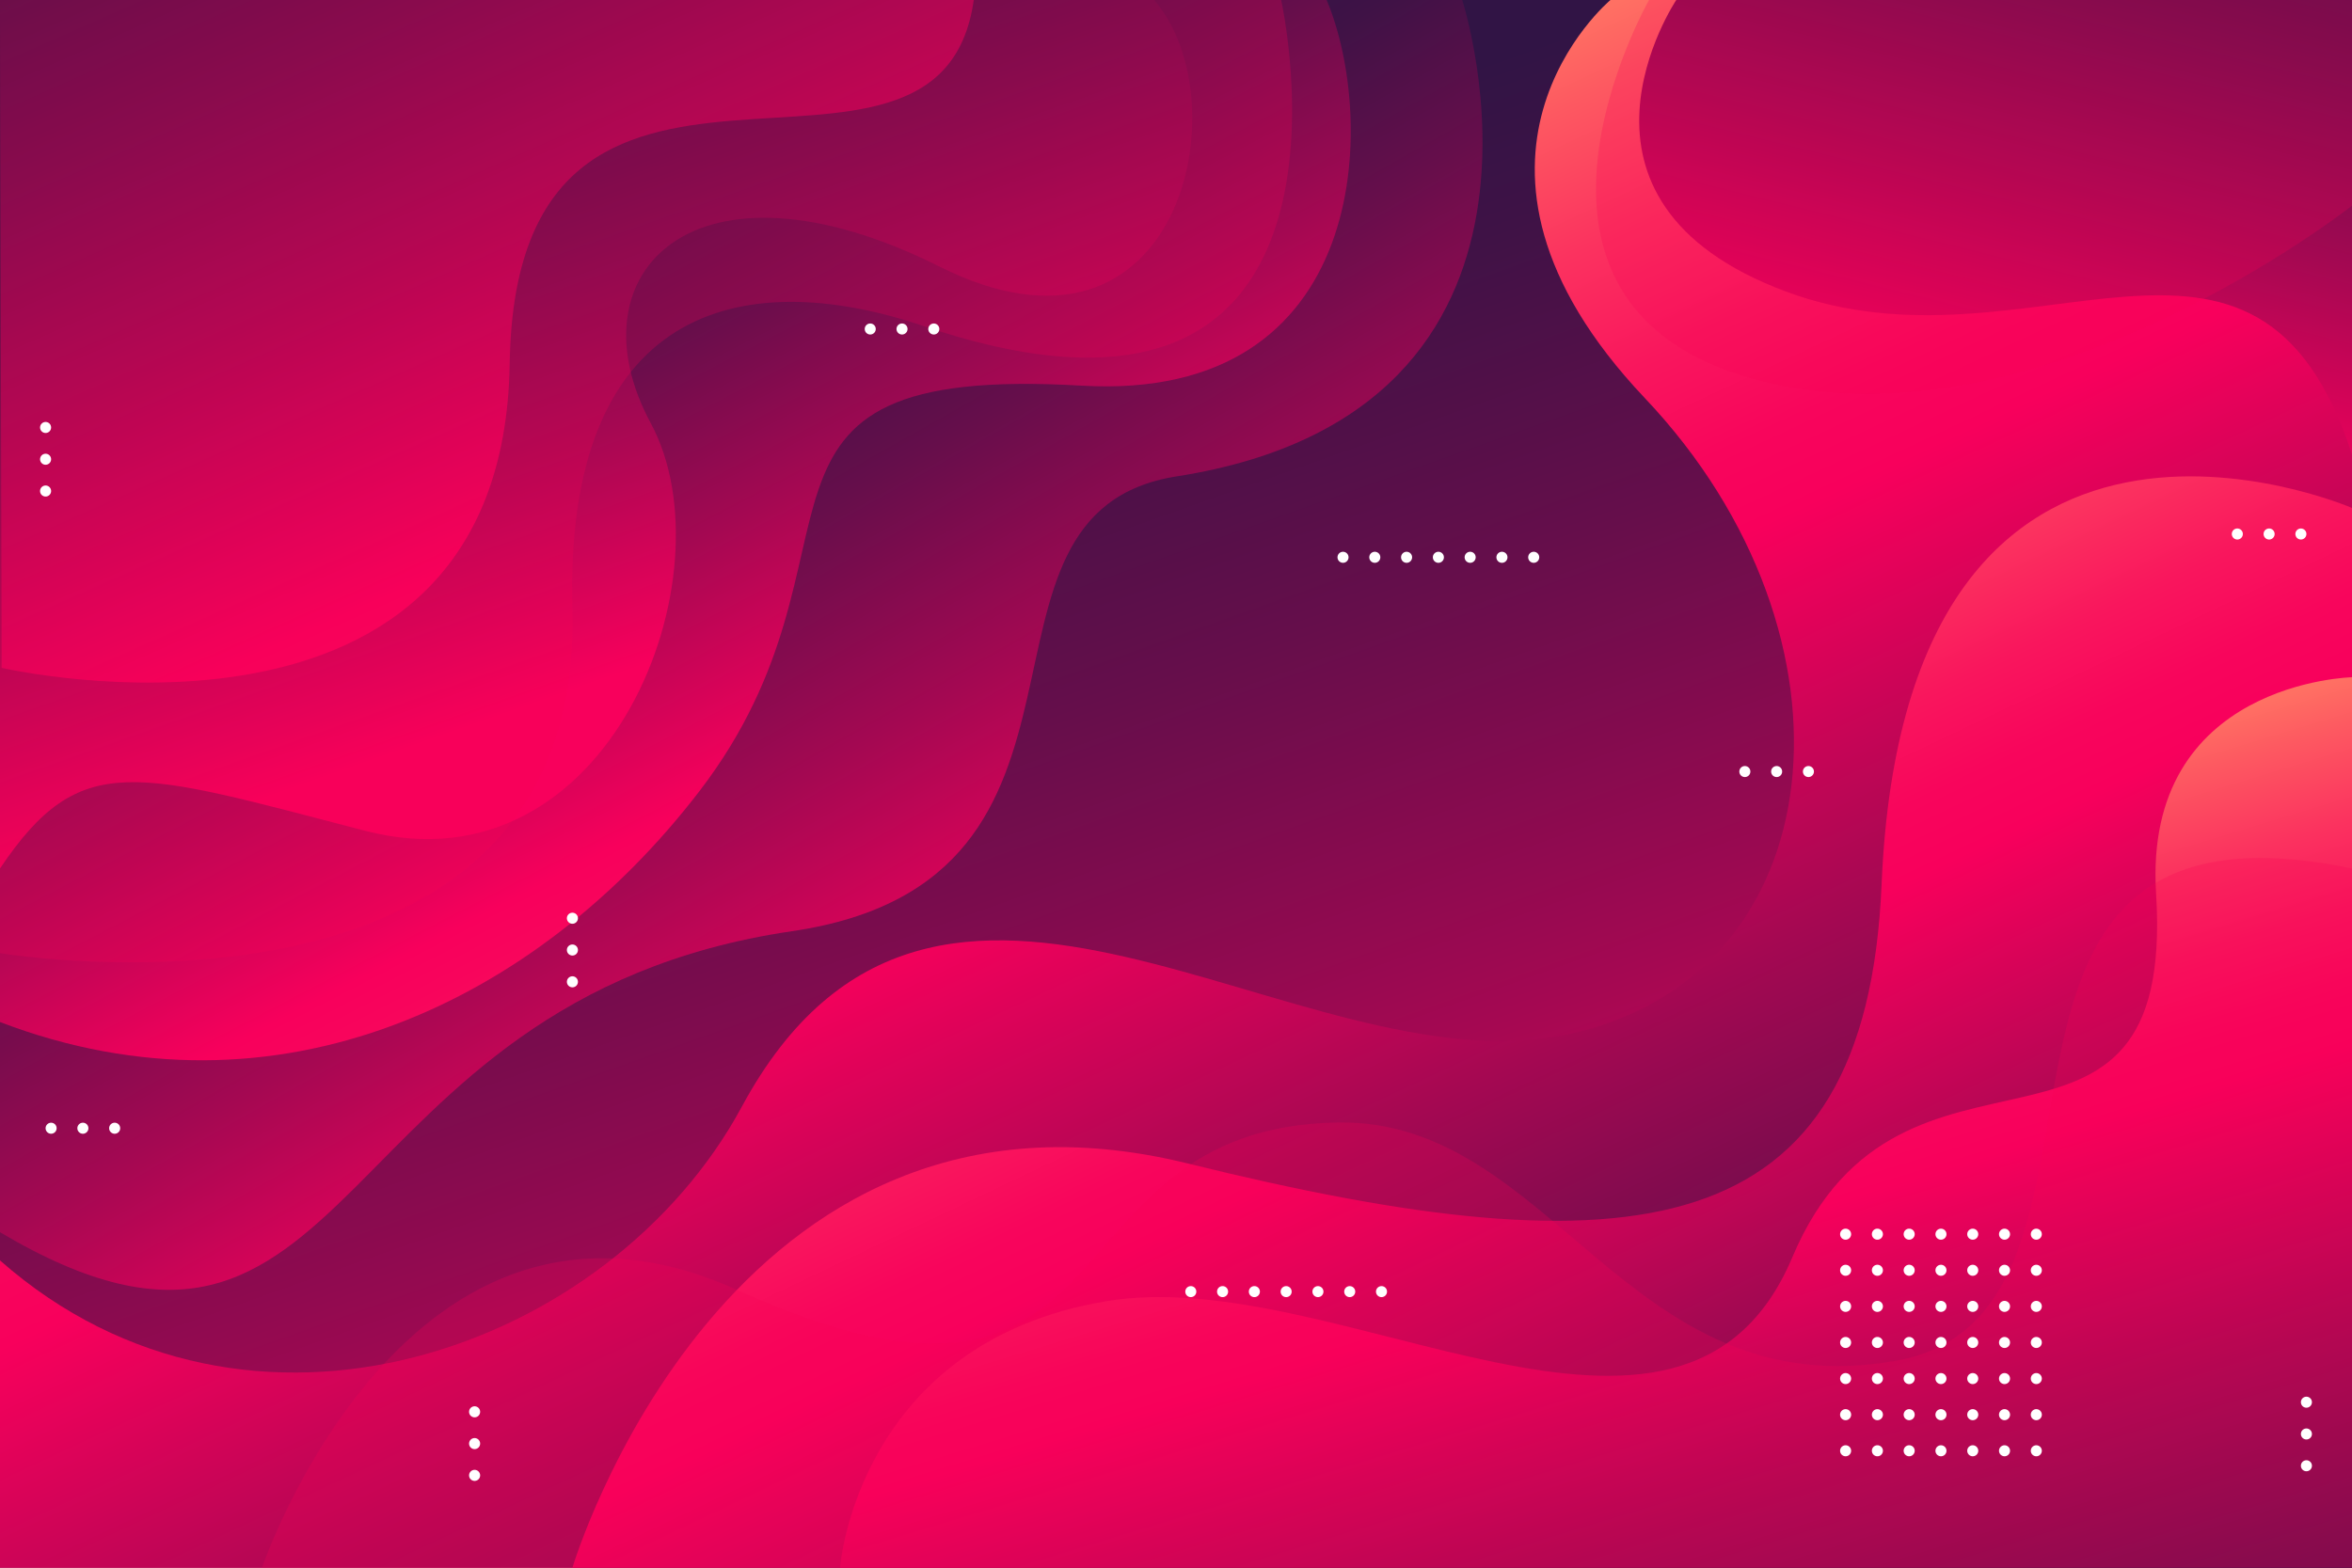 <svg xmlns="http://www.w3.org/2000/svg" xmlns:xlink="http://www.w3.org/1999/xlink" width="750" height="500" viewBox="0 0 750 500">
  <rect x="0" y="0" width="750" height="500" fill="#333333" stroke="none"/>
  <defs>
    <linearGradient id="linear-gradient" x1="0.339" y1="0.198" x2="0.735" y2="0.942" gradientUnits="objectBoundingBox">
      <stop offset="0" stop-color="#311445"/>
      <stop offset="0.115" stop-color="#3f1246"/>
      <stop offset="0.336" stop-color="#660e4b"/>
      <stop offset="0.639" stop-color="#a50852"/>
      <stop offset="1" stop-color="#f8005c"/>
    </linearGradient>
    <linearGradient id="linear-gradient-2" x1="0.352" y1="0.251" x2="0.758" y2="0.903" gradientUnits="objectBoundingBox">
      <stop offset="0" stop-color="#311445"/>
      <stop offset="0.077" stop-color="#3f1246"/>
      <stop offset="0.223" stop-color="#660e4b"/>
      <stop offset="0.425" stop-color="#a50852"/>
      <stop offset="0.665" stop-color="#f8005c"/>
      <stop offset="0.717" stop-color="#f8055c"/>
      <stop offset="0.788" stop-color="#f9165d"/>
      <stop offset="0.868" stop-color="#fb325f"/>
      <stop offset="0.955" stop-color="#fd5961"/>
      <stop offset="1" stop-color="#ff7063"/>
    </linearGradient>
    <linearGradient id="linear-gradient-3" x1="0.307" y1="0.191" x2="0.749" y2="0.888" xlink:href="#linear-gradient-2"/>
    <linearGradient id="linear-gradient-4" x1="0.284" y1="0.086" x2="0.587" y2="0.711" xlink:href="#linear-gradient"/>
    <linearGradient id="linear-gradient-5" x1="0.163" y1="-0.161" x2="0.812" y2="1.088" xlink:href="#linear-gradient-2"/>
    <linearGradient id="linear-gradient-6" x1="0.853" y1="1.003" x2="0.329" y2="0.256" xlink:href="#linear-gradient-2"/>
    <linearGradient id="linear-gradient-7" x1="0.899" y1="1.113" x2="0.373" y2="0.323" xlink:href="#linear-gradient-2"/>
    <linearGradient id="linear-gradient-8" x1="0.903" y1="1.286" x2="0.401" y2="0.307" xlink:href="#linear-gradient-2"/>
    <linearGradient id="linear-gradient-9" x1="0.911" y1="-0.371" x2="0.106" y2="1.451" xlink:href="#linear-gradient-2"/>
    <clipPath id="clip-Artboard_2">
      <rect width="750" height="500"/>
    </clipPath>
  </defs>
  <g id="Artboard_2" data-name="Artboard 2" clip-path="url(#clip-Artboard_2)">
    <rect width="750" height="500" fill="#fff"/>
    <g id="BACKGROUND_2" data-name="BACKGROUND 2" transform="translate(-530.47)">
      <g id="Group_45" data-name="Group 45">
        <g id="Group_38" data-name="Group 38">
          <rect id="Rectangle_1" data-name="Rectangle 1" width="750" height="500" transform="translate(530.47)" fill="url(#linear-gradient)"/>
          <g id="Group_37" data-name="Group 37">
            <g id="Group_102" data-name="Group 102">
              <g id="Group_5" data-name="Group 5">
                <g id="Group_1" data-name="Group 1">
                  <path id="Path_1" data-name="Path 1" d="M996.735,0s42.667,131-91.027,151.932C831.291,163.584,893.794,280.75,783,297c-150,22-137.6,164.277-252.53,96V0Z" fill="url(#linear-gradient-2)"/>
                  <path id="Path_2" data-name="Path 2" d="M530.47,325.966C619,359.838,702.1,319.31,753.5,252.333,812.6,175.333,755,116,875.4,123c92.377,5.371,94.152-85,78.109-123H530.47Z" fill="url(#linear-gradient-3)"/>
                  <path id="Path_3" data-name="Path 3" d="M530.47,277C556.2,238.667,573.683,246,647,265c78.164,20.256,116.876-82,91-130s14-89,92-50c77.159,38.58,96.506-53,68.473-85h-368Z" fill="url(#linear-gradient-4)"/>
                  <path id="Path_4" data-name="Path 4" d="M531,213S690.937,250.1,693,116C695-13.983,830,78,840.981,0H530.47Z" fill="url(#linear-gradient-5)"/>
                </g>
                <g id="Group_3" data-name="Group 3">
                  <g id="Group_2" data-name="Group 2">
                    <path id="Path_5" data-name="Path 5" d="M1044,0s-61,51,11,127,61,185-25,203-201-91.734-263,23c-41.863,77.47-157.06,119-236.53,49v98h750V0Z" fill="url(#linear-gradient-6)"/>
                    <path id="Path_6" data-name="Path 6" d="M1280.47,162.006s-142.354-61.631-150,119.994c-4.891,116.173-79.5,124.088-221.217,89.088C762.228,334.778,713,500,713,500h567.47Z" fill="url(#linear-gradient-7)"/>
                    <path id="Path_7" data-name="Path 7" d="M798.333,500s5.334-71.667,84.95-85C957.16,402.628,1067,484,1102,401s122.333-14.667,116-116c-4.226-67.61,62.47-69,62.47-69V500Z" fill="url(#linear-gradient-8)"/>
                  </g>
                  <path id="Path_8" data-name="Path 8" d="M1065,0s-43,64,35,93,149.94-42,180.47,52V0Z" fill="url(#linear-gradient-9)"/>
                </g>
                <g id="Group_4" data-name="Group 4" style="mix-blend-mode: color-dodge;isolation: isolate">
                  <path id="Path_9" data-name="Path 9" d="M939,0s34.58,154.254-114,104c-59.048-19.972-114.6-4.992-112,90,3.865,141.167-182.53,110-182.53,110V0Z" fill="#f50057" opacity="0.24" style="mix-blend-mode: overlay;isolation: isolate"/>
                  <path id="Path_10" data-name="Path 10" d="M614,500s46.342-136.144,151.463-88.616c129.7,58.641,95.229-51.8,191.625-53.384,68.565-1.125,92.245,91.2,177.912,76,84.878-15.064,5-186.259,145.47-157V500Z" fill="#f50057" opacity="0.24" style="mix-blend-mode: overlay;isolation: isolate"/>
                  <path id="Path_11" data-name="Path 11" d="M1056.313,0s-55.3,97.1,34.11,121.1S1280.47,65.6,1280.47,65.6V0Z" fill="#f50057" opacity="0.24" style="mix-blend-mode: overlay;isolation: isolate"/>
                </g>
              </g>
              <g id="Group_35" data-name="Group 35">
                <g id="Group_6" data-name="Group 6">
                  <path id="Path_12" data-name="Path 12" d="M960.49,177.744a1.76,1.76,0,1,1-1.761-1.761A1.76,1.76,0,0,1,960.49,177.744Z" fill="#fff"/>
                  <path id="Path_13" data-name="Path 13" d="M970.625,177.744a1.76,1.76,0,1,1-1.76-1.761A1.76,1.76,0,0,1,970.625,177.744Z" fill="#fff"/>
                  <path id="Path_14" data-name="Path 14" d="M980.761,177.744A1.761,1.761,0,1,1,979,175.983,1.761,1.761,0,0,1,980.761,177.744Z" fill="#fff"/>
                  <path id="Path_15" data-name="Path 15" d="M990.9,177.744a1.761,1.761,0,1,1-1.761-1.761A1.76,1.76,0,0,1,990.9,177.744Z" fill="#fff"/>
                  <path id="Path_16" data-name="Path 16" d="M1001.031,177.744a1.76,1.76,0,1,1-1.76-1.761A1.76,1.76,0,0,1,1001.031,177.744Z" fill="#fff"/>
                  <path id="Path_17" data-name="Path 17" d="M1011.167,177.744a1.761,1.761,0,1,1-1.761-1.761A1.761,1.761,0,0,1,1011.167,177.744Z" fill="#fff"/>
                  <path id="Path_18" data-name="Path 18" d="M1021.3,177.744a1.761,1.761,0,1,1-1.761-1.761A1.76,1.76,0,0,1,1021.3,177.744Z" fill="#fff"/>
                </g>
                <g id="Group_8" data-name="Group 8">
                  <path id="Path_20" data-name="Path 20" d="M681.811,452.048a1.761,1.761,0,1,1,1.76-1.761A1.76,1.76,0,0,1,681.811,452.048Z" fill="#fff"/>
                  <path id="Path_21" data-name="Path 21" d="M681.811,462.183a1.761,1.761,0,1,1,1.76-1.761A1.76,1.76,0,0,1,681.811,462.183Z" fill="#fff"/>
                  <path id="Path_22" data-name="Path 22" d="M681.811,472.318a1.76,1.76,0,1,1,1.76-1.76A1.76,1.76,0,0,1,681.811,472.318Z" fill="#fff"/>
                </g>
                <g id="Group_9" data-name="Group 9" transform="translate(-62)">
                  <path id="Path_23" data-name="Path 23" d="M775,294.627a1.761,1.761,0,1,1,1.761-1.761A1.761,1.761,0,0,1,775,294.627Z" fill="#fff"/>
                  <path id="Path_24" data-name="Path 24" d="M775,304.762A1.761,1.761,0,1,1,776.761,303,1.76,1.76,0,0,1,775,304.762Z" fill="#fff"/>
                  <path id="Path_25" data-name="Path 25" d="M775,314.9a1.76,1.76,0,1,1,1.761-1.761A1.76,1.76,0,0,1,775,314.9Z" fill="#fff"/>
                </g>
                <g id="Group_10" data-name="Group 10">
                  <circle id="Ellipse_3" data-name="Ellipse 3" cx="1.761" cy="1.761" r="1.761" transform="translate(1105.375 244.316)" fill="#fff"/>
                  <circle id="Ellipse_4" data-name="Ellipse 4" cx="1.761" cy="1.761" r="1.761" transform="translate(1095.239 244.316)" fill="#fff"/>
                  <circle id="Ellipse_5" data-name="Ellipse 5" cx="1.761" cy="1.761" r="1.761" transform="translate(1085.104 244.316)" fill="#fff"/>
                </g>
                <g id="Group_11" data-name="Group 11">
                  <circle id="Ellipse_6" data-name="Ellipse 6" cx="1.761" cy="1.761" r="1.761" transform="translate(826.478 103.17)" fill="#fff"/>
                  <circle id="Ellipse_7" data-name="Ellipse 7" cx="1.761" cy="1.761" r="1.761" transform="translate(816.343 103.17)" fill="#fff"/>
                  <circle id="Ellipse_8" data-name="Ellipse 8" cx="1.761" cy="1.761" r="1.761" transform="translate(806.208 103.17)" fill="#fff"/>
                </g>
                <g id="Group_12" data-name="Group 12">
                  <circle id="Ellipse_9" data-name="Ellipse 9" cx="1.761" cy="1.761" r="1.761" transform="translate(1264.173 445.458)" fill="#fff"/>
                  <circle id="Ellipse_10" data-name="Ellipse 10" cx="1.761" cy="1.761" r="1.761" transform="translate(1264.173 455.593)" fill="#fff"/>
                  <circle id="Ellipse_11" data-name="Ellipse 11" cx="1.761" cy="1.761" r="1.761" transform="translate(1264.173 465.728)" fill="#fff"/>
                </g>
                <g id="Group_13" data-name="Group 13">
                  <circle id="Ellipse_12" data-name="Ellipse 12" cx="1.761" cy="1.761" r="1.761" transform="translate(543.245 134.577)" fill="#fff"/>
                  <circle id="Ellipse_13" data-name="Ellipse 13" cx="1.761" cy="1.761" r="1.761" transform="translate(543.245 144.712)" fill="#fff"/>
                  <path id="Path_26" data-name="Path 26" d="M545.006,158.369a1.76,1.76,0,1,1,1.761-1.761A1.761,1.761,0,0,1,545.006,158.369Z" fill="#fff"/>
                </g>
                <g id="Group_14" data-name="Group 14">
                  <circle id="Ellipse_14" data-name="Ellipse 14" cx="1.761" cy="1.761" r="1.761" transform="translate(1262.412 168.555)" fill="#fff"/>
                  <path id="Path_27" data-name="Path 27" d="M1252.277,170.316a1.76,1.76,0,1,1,1.761,1.761A1.761,1.761,0,0,1,1252.277,170.316Z" fill="#fff"/>
                  <path id="Path_28" data-name="Path 28" d="M1242.142,170.316a1.76,1.76,0,1,1,1.76,1.761A1.761,1.761,0,0,1,1242.142,170.316Z" fill="#fff"/>
                </g>
                <g id="Group_15" data-name="Group 15">
                  <path id="Path_29" data-name="Path 29" d="M565.277,359.838a1.76,1.76,0,1,1,1.761,1.761A1.76,1.76,0,0,1,565.277,359.838Z" fill="#fff"/>
                  <path id="Path_30" data-name="Path 30" d="M555.142,359.838a1.76,1.76,0,1,1,1.76,1.761A1.76,1.76,0,0,1,555.142,359.838Z" fill="#fff"/>
                  <circle id="Ellipse_15" data-name="Ellipse 15" cx="1.761" cy="1.761" r="1.761" transform="translate(545.006 358.077)" fill="#fff"/>
                </g>
                <g id="Group_18" data-name="Group 18">
                  <g id="Group_17" data-name="Group 17" transform="translate(0 44)">
                    <circle id="Ellipse_22" data-name="Ellipse 22" cx="1.761" cy="1.761" r="1.761" transform="translate(908.428 366.191)" fill="#fff"/>
                    <path id="Path_32" data-name="Path 32" d="M922.085,367.952a1.76,1.76,0,1,1-1.761-1.761A1.761,1.761,0,0,1,922.085,367.952Z" fill="#fff"/>
                    <path id="Path_33" data-name="Path 33" d="M932.22,367.952a1.76,1.76,0,1,1-1.76-1.761A1.761,1.761,0,0,1,932.22,367.952Z" fill="#fff"/>
                    <circle id="Ellipse_23" data-name="Ellipse 23" cx="1.761" cy="1.761" r="1.761" transform="translate(938.834 366.191)" fill="#fff"/>
                    <circle id="Ellipse_24" data-name="Ellipse 24" cx="1.761" cy="1.761" r="1.761" transform="translate(948.969 366.191)" fill="#fff"/>
                    <circle id="Ellipse_25" data-name="Ellipse 25" cx="1.761" cy="1.761" r="1.761" transform="translate(959.105 366.191)" fill="#fff"/>
                    <circle id="Ellipse_26" data-name="Ellipse 26" cx="1.761" cy="1.761" r="1.761" transform="translate(969.24 366.191)" fill="#fff"/>
                  </g>
                </g>
                <g id="Group_34" data-name="Group 34">
                  <g id="Group_27" data-name="Group 27">
                    <circle id="Ellipse_55" data-name="Ellipse 55" cx="1.761" cy="1.761" r="1.761" transform="translate(1117.233 391.871)" fill="#fff"/>
                    <path id="Path_55" data-name="Path 55" d="M1130.89,393.631a1.76,1.76,0,1,1-1.761-1.76A1.76,1.76,0,0,1,1130.89,393.631Z" fill="#fff"/>
                    <path id="Path_56" data-name="Path 56" d="M1141.025,393.631a1.76,1.76,0,1,1-1.761-1.76A1.76,1.76,0,0,1,1141.025,393.631Z" fill="#fff"/>
                    <circle id="Ellipse_56" data-name="Ellipse 56" cx="1.761" cy="1.761" r="1.761" transform="translate(1147.639 391.871)" fill="#fff"/>
                    <circle id="Ellipse_57" data-name="Ellipse 57" cx="1.761" cy="1.761" r="1.761" transform="translate(1157.774 391.871)" fill="#fff"/>
                    <circle id="Ellipse_58" data-name="Ellipse 58" cx="1.761" cy="1.761" r="1.761" transform="translate(1167.91 391.871)" fill="#fff"/>
                    <circle id="Ellipse_59" data-name="Ellipse 59" cx="1.761" cy="1.761" r="1.761" transform="translate(1178.045 391.871)" fill="#fff"/>
                  </g>
                  <g id="Group_28" data-name="Group 28">
                    <circle id="Ellipse_60" data-name="Ellipse 60" cx="1.761" cy="1.761" r="1.761" transform="translate(1117.233 403.384)" fill="#fff"/>
                    <path id="Path_57" data-name="Path 57" d="M1130.89,405.145a1.76,1.76,0,1,1-1.761-1.761A1.761,1.761,0,0,1,1130.89,405.145Z" fill="#fff"/>
                    <path id="Path_58" data-name="Path 58" d="M1141.025,405.145a1.76,1.76,0,1,1-1.761-1.761A1.761,1.761,0,0,1,1141.025,405.145Z" fill="#fff"/>
                    <circle id="Ellipse_61" data-name="Ellipse 61" cx="1.761" cy="1.761" r="1.761" transform="translate(1147.639 403.384)" fill="#fff"/>
                    <circle id="Ellipse_62" data-name="Ellipse 62" cx="1.761" cy="1.761" r="1.761" transform="translate(1157.774 403.384)" fill="#fff"/>
                    <circle id="Ellipse_63" data-name="Ellipse 63" cx="1.761" cy="1.761" r="1.761" transform="translate(1167.91 403.384)" fill="#fff"/>
                    <circle id="Ellipse_64" data-name="Ellipse 64" cx="1.761" cy="1.761" r="1.761" transform="translate(1178.045 403.384)" fill="#fff"/>
                  </g>
                  <g id="Group_29" data-name="Group 29">
                    <circle id="Ellipse_65" data-name="Ellipse 65" cx="1.761" cy="1.761" r="1.761" transform="translate(1117.233 414.897)" fill="#fff"/>
                    <path id="Path_59" data-name="Path 59" d="M1130.89,416.658a1.76,1.76,0,1,1-1.761-1.761A1.76,1.76,0,0,1,1130.89,416.658Z" fill="#fff"/>
                    <path id="Path_60" data-name="Path 60" d="M1141.025,416.658a1.76,1.76,0,1,1-1.761-1.761A1.76,1.76,0,0,1,1141.025,416.658Z" fill="#fff"/>
                    <circle id="Ellipse_66" data-name="Ellipse 66" cx="1.761" cy="1.761" r="1.761" transform="translate(1147.639 414.897)" fill="#fff"/>
                    <circle id="Ellipse_67" data-name="Ellipse 67" cx="1.761" cy="1.761" r="1.761" transform="translate(1157.774 414.897)" fill="#fff"/>
                    <circle id="Ellipse_68" data-name="Ellipse 68" cx="1.761" cy="1.761" r="1.761" transform="translate(1167.91 414.897)" fill="#fff"/>
                    <circle id="Ellipse_69" data-name="Ellipse 69" cx="1.761" cy="1.761" r="1.761" transform="translate(1178.045 414.897)" fill="#fff"/>
                  </g>
                  <g id="Group_30" data-name="Group 30">
                    <circle id="Ellipse_70" data-name="Ellipse 70" cx="1.761" cy="1.761" r="1.761" transform="translate(1117.233 426.411)" fill="#fff"/>
                    <path id="Path_61" data-name="Path 61" d="M1130.89,428.172a1.76,1.76,0,1,1-1.761-1.761A1.76,1.76,0,0,1,1130.89,428.172Z" fill="#fff"/>
                    <path id="Path_62" data-name="Path 62" d="M1141.025,428.172a1.76,1.76,0,1,1-1.761-1.761A1.76,1.76,0,0,1,1141.025,428.172Z" fill="#fff"/>
                    <circle id="Ellipse_71" data-name="Ellipse 71" cx="1.761" cy="1.761" r="1.761" transform="translate(1147.639 426.411)" fill="#fff"/>
                    <circle id="Ellipse_72" data-name="Ellipse 72" cx="1.761" cy="1.761" r="1.761" transform="translate(1157.774 426.411)" fill="#fff"/>
                    <circle id="Ellipse_73" data-name="Ellipse 73" cx="1.761" cy="1.761" r="1.761" transform="translate(1167.91 426.411)" fill="#fff"/>
                    <circle id="Ellipse_74" data-name="Ellipse 74" cx="1.761" cy="1.761" r="1.761" transform="translate(1178.045 426.411)" fill="#fff"/>
                  </g>
                  <g id="Group_31" data-name="Group 31">
                    <circle id="Ellipse_75" data-name="Ellipse 75" cx="1.761" cy="1.761" r="1.761" transform="translate(1117.233 437.924)" fill="#fff"/>
                    <path id="Path_63" data-name="Path 63" d="M1130.89,439.685a1.76,1.76,0,1,1-1.761-1.761A1.761,1.761,0,0,1,1130.89,439.685Z" fill="#fff"/>
                    <path id="Path_64" data-name="Path 64" d="M1141.025,439.685a1.76,1.76,0,1,1-1.761-1.761A1.761,1.761,0,0,1,1141.025,439.685Z" fill="#fff"/>
                    <circle id="Ellipse_76" data-name="Ellipse 76" cx="1.761" cy="1.761" r="1.761" transform="translate(1147.639 437.924)" fill="#fff"/>
                    <circle id="Ellipse_77" data-name="Ellipse 77" cx="1.761" cy="1.761" r="1.761" transform="translate(1157.774 437.924)" fill="#fff"/>
                    <circle id="Ellipse_78" data-name="Ellipse 78" cx="1.761" cy="1.761" r="1.761" transform="translate(1167.91 437.924)" fill="#fff"/>
                    <circle id="Ellipse_79" data-name="Ellipse 79" cx="1.761" cy="1.761" r="1.761" transform="translate(1178.045 437.924)" fill="#fff"/>
                  </g>
                  <g id="Group_32" data-name="Group 32">
                    <path id="Path_65" data-name="Path 65" d="M1120.755,451.2a1.761,1.761,0,1,1-1.761-1.76A1.761,1.761,0,0,1,1120.755,451.2Z" fill="#fff"/>
                    <path id="Path_66" data-name="Path 66" d="M1130.89,451.2a1.76,1.76,0,1,1-1.761-1.76A1.76,1.76,0,0,1,1130.89,451.2Z" fill="#fff"/>
                    <path id="Path_67" data-name="Path 67" d="M1141.025,451.2a1.76,1.76,0,1,1-1.761-1.76A1.76,1.76,0,0,1,1141.025,451.2Z" fill="#fff"/>
                    <path id="Path_68" data-name="Path 68" d="M1151.161,451.2a1.761,1.761,0,1,1-1.761-1.76A1.761,1.761,0,0,1,1151.161,451.2Z" fill="#fff"/>
                    <path id="Path_69" data-name="Path 69" d="M1161.3,451.2a1.761,1.761,0,1,1-1.761-1.76A1.76,1.76,0,0,1,1161.3,451.2Z" fill="#fff"/>
                    <path id="Path_70" data-name="Path 70" d="M1171.431,451.2a1.76,1.76,0,1,1-1.761-1.76A1.761,1.761,0,0,1,1171.431,451.2Z" fill="#fff"/>
                    <path id="Path_71" data-name="Path 71" d="M1181.567,451.2a1.761,1.761,0,1,1-1.761-1.76A1.761,1.761,0,0,1,1181.567,451.2Z" fill="#fff"/>
                  </g>
                  <g id="Group_33" data-name="Group 33">
                    <circle id="Ellipse_80" data-name="Ellipse 80" cx="1.761" cy="1.761" r="1.761" transform="translate(1117.233 460.951)" fill="#fff"/>
                    <path id="Path_72" data-name="Path 72" d="M1130.89,462.712a1.76,1.76,0,1,1-1.761-1.761A1.76,1.76,0,0,1,1130.89,462.712Z" fill="#fff"/>
                    <path id="Path_73" data-name="Path 73" d="M1141.025,462.712a1.76,1.76,0,1,1-1.761-1.761A1.76,1.76,0,0,1,1141.025,462.712Z" fill="#fff"/>
                    <circle id="Ellipse_81" data-name="Ellipse 81" cx="1.761" cy="1.761" r="1.761" transform="translate(1147.639 460.951)" fill="#fff"/>
                    <circle id="Ellipse_82" data-name="Ellipse 82" cx="1.761" cy="1.761" r="1.761" transform="translate(1157.774 460.951)" fill="#fff"/>
                    <circle id="Ellipse_83" data-name="Ellipse 83" cx="1.761" cy="1.761" r="1.761" transform="translate(1167.91 460.951)" fill="#fff"/>
                    <circle id="Ellipse_84" data-name="Ellipse 84" cx="1.761" cy="1.761" r="1.761" transform="translate(1178.045 460.951)" fill="#fff"/>
                  </g>
                </g>
              </g>
            </g>
          </g>
        </g>
      </g>
    </g>
  </g>
</svg>
